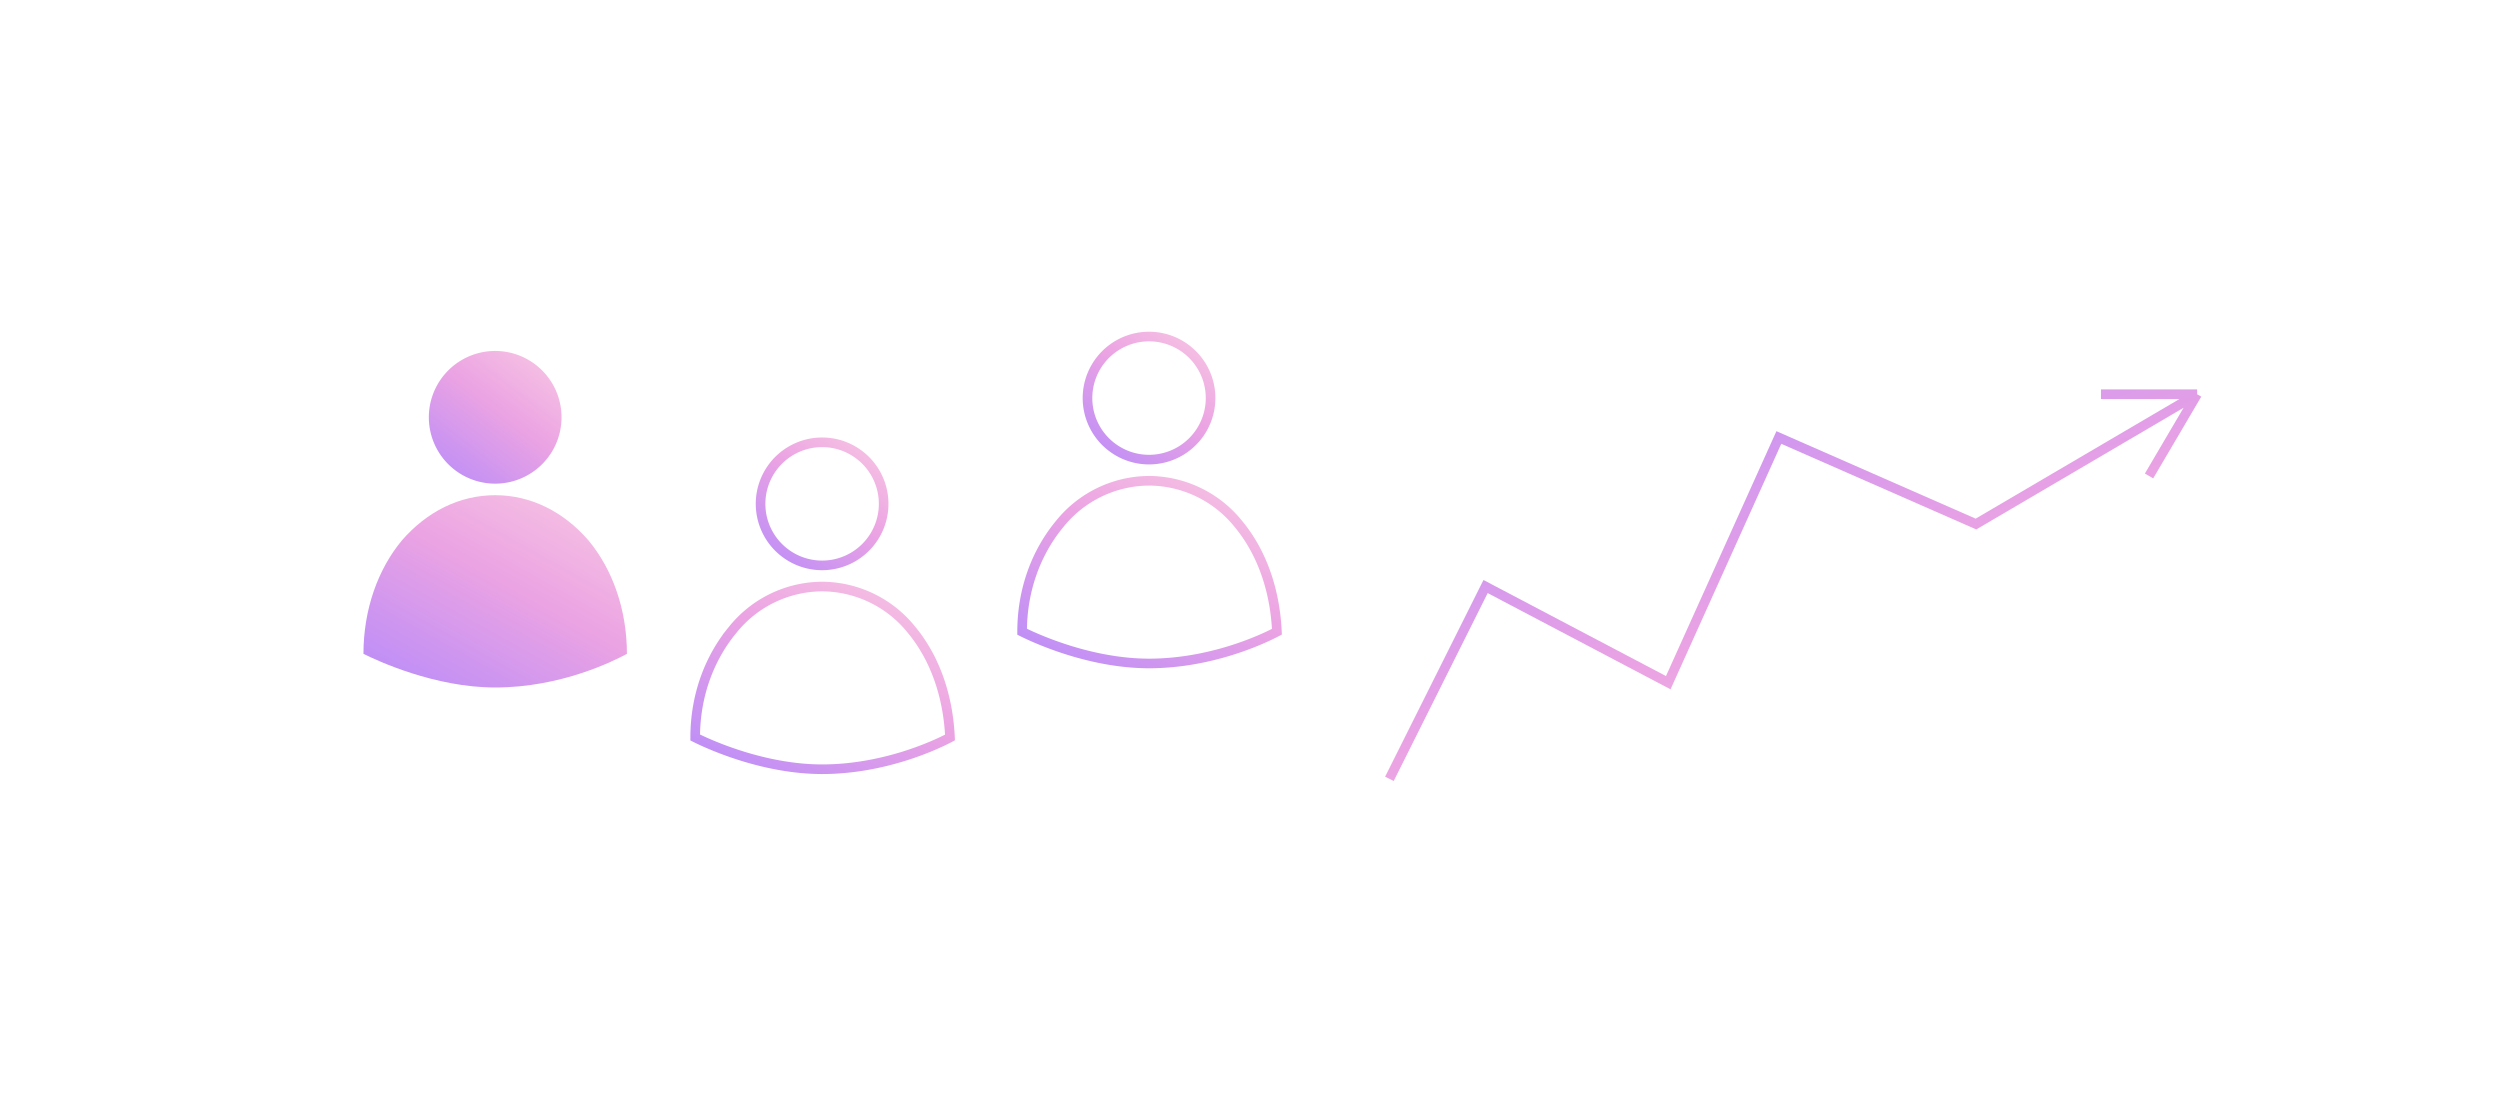 <svg width="260" height="115" fill="none" xmlns="http://www.w3.org/2000/svg">
  <path d="M65.2 68c0-4.6-1.5-8.8-4-11.8-2.6-3-6-4.7-9.7-4.7-3.7 0-7.1 1.7-9.7 4.7-2.5 3-4 7.2-4 11.8 1.4.7 7.4 3.5 13.7 3.5 6.9 0 12.4-2.8 13.7-3.5z" fill="url(#paint0_linear)"/>
  <path d="M51.5 50.3a6.9 6.9 0 100-13.8 6.9 6.9 0 000 13.8z" fill="url(#paint1_linear)"/>
  <path d="M144.5 81l10-20 19 10L185 45.5l20.5 9 23-13.5m0 0l-5 8.5m5-8.5h-10" stroke="url(#paint2_linear)"/>
  <path d="M85.5 61a12 12 0 019.3 4.5h0c2.4 2.9 3.8 6.8 4 11.2-1.7.9-7 3.3-13.3 3.3-5.9 0-11.4-2.4-13.2-3.3 0-4.4 1.5-8.3 3.9-11.2a12 12 0 019.3-4.5z" stroke="url(#paint3_linear)"/>
  <path d="M91.9 52.4a6.4 6.4 0 11-12.8 0 6.4 6.4 0 0112.8 0z" stroke="url(#paint4_linear)"/>
  <path d="M119.5 50a12 12 0 019.3 4.5h0c2.4 2.9 3.8 6.8 4 11.2-1.7.9-7 3.3-13.3 3.3-5.9 0-11.4-2.4-13.2-3.3 0-4.4 1.5-8.3 3.9-11.2a12 12 0 019.3-4.5z" stroke="url(#paint5_linear)"/>
  <path d="M125.9 41.4a6.4 6.4 0 11-12.8 0 6.4 6.4 0 0112.8 0z" stroke="url(#paint6_linear)"/>
  <defs>
    <linearGradient id="paint0_linear" x1="33.3" y1="73.5" x2="53.6" y2="37.3" gradientUnits="userSpaceOnUse">
      <stop stop-color="#AB85FF"/>
      <stop offset=".5" stop-color="#EBA3E3"/>
      <stop offset="1" stop-color="#FFDBE4"/>
    </linearGradient>
    <linearGradient id="paint1_linear" x1="42.4" y1="51.6" x2="58.2" y2="31.1" gradientUnits="userSpaceOnUse">
      <stop stop-color="#AB85FF"/>
      <stop offset=".5" stop-color="#EBA3E3"/>
      <stop offset="1" stop-color="#FFDBE4"/>
    </linearGradient>
    <linearGradient id="paint2_linear" x1="130.8" y1="37" x2="161.8" y2="121" gradientUnits="userSpaceOnUse">
      <stop stop-color="#AB85FF"/>
      <stop offset=".5" stop-color="#EBA3E3"/>
      <stop offset="1" stop-color="#FFDBE4"/>
    </linearGradient>
    <linearGradient id="paint3_linear" x1="67.3" y1="82.5" x2="87.6" y2="46.3" gradientUnits="userSpaceOnUse">
      <stop stop-color="#AB85FF"/>
      <stop offset=".5" stop-color="#EBA3E3"/>
      <stop offset="1" stop-color="#FFDBE4"/>
    </linearGradient>
    <linearGradient id="paint4_linear" x1="76.4" y1="60.6" x2="92.2" y2="40.1" gradientUnits="userSpaceOnUse">
      <stop stop-color="#AB85FF"/>
      <stop offset=".5" stop-color="#EBA3E3"/>
      <stop offset="1" stop-color="#FFDBE4"/>
    </linearGradient>
    <linearGradient id="paint5_linear" x1="101.3" y1="71.5" x2="121.6" y2="35.3" gradientUnits="userSpaceOnUse">
      <stop stop-color="#AB85FF"/>
      <stop offset=".5" stop-color="#EBA3E3"/>
      <stop offset="1" stop-color="#FFDBE4"/>
    </linearGradient>
    <linearGradient id="paint6_linear" x1="110.4" y1="49.6" x2="126.2" y2="29.1" gradientUnits="userSpaceOnUse">
      <stop stop-color="#AB85FF"/>
      <stop offset=".5" stop-color="#EBA3E3"/>
      <stop offset="1" stop-color="#FFDBE4"/>
    </linearGradient>
  </defs>
</svg>

